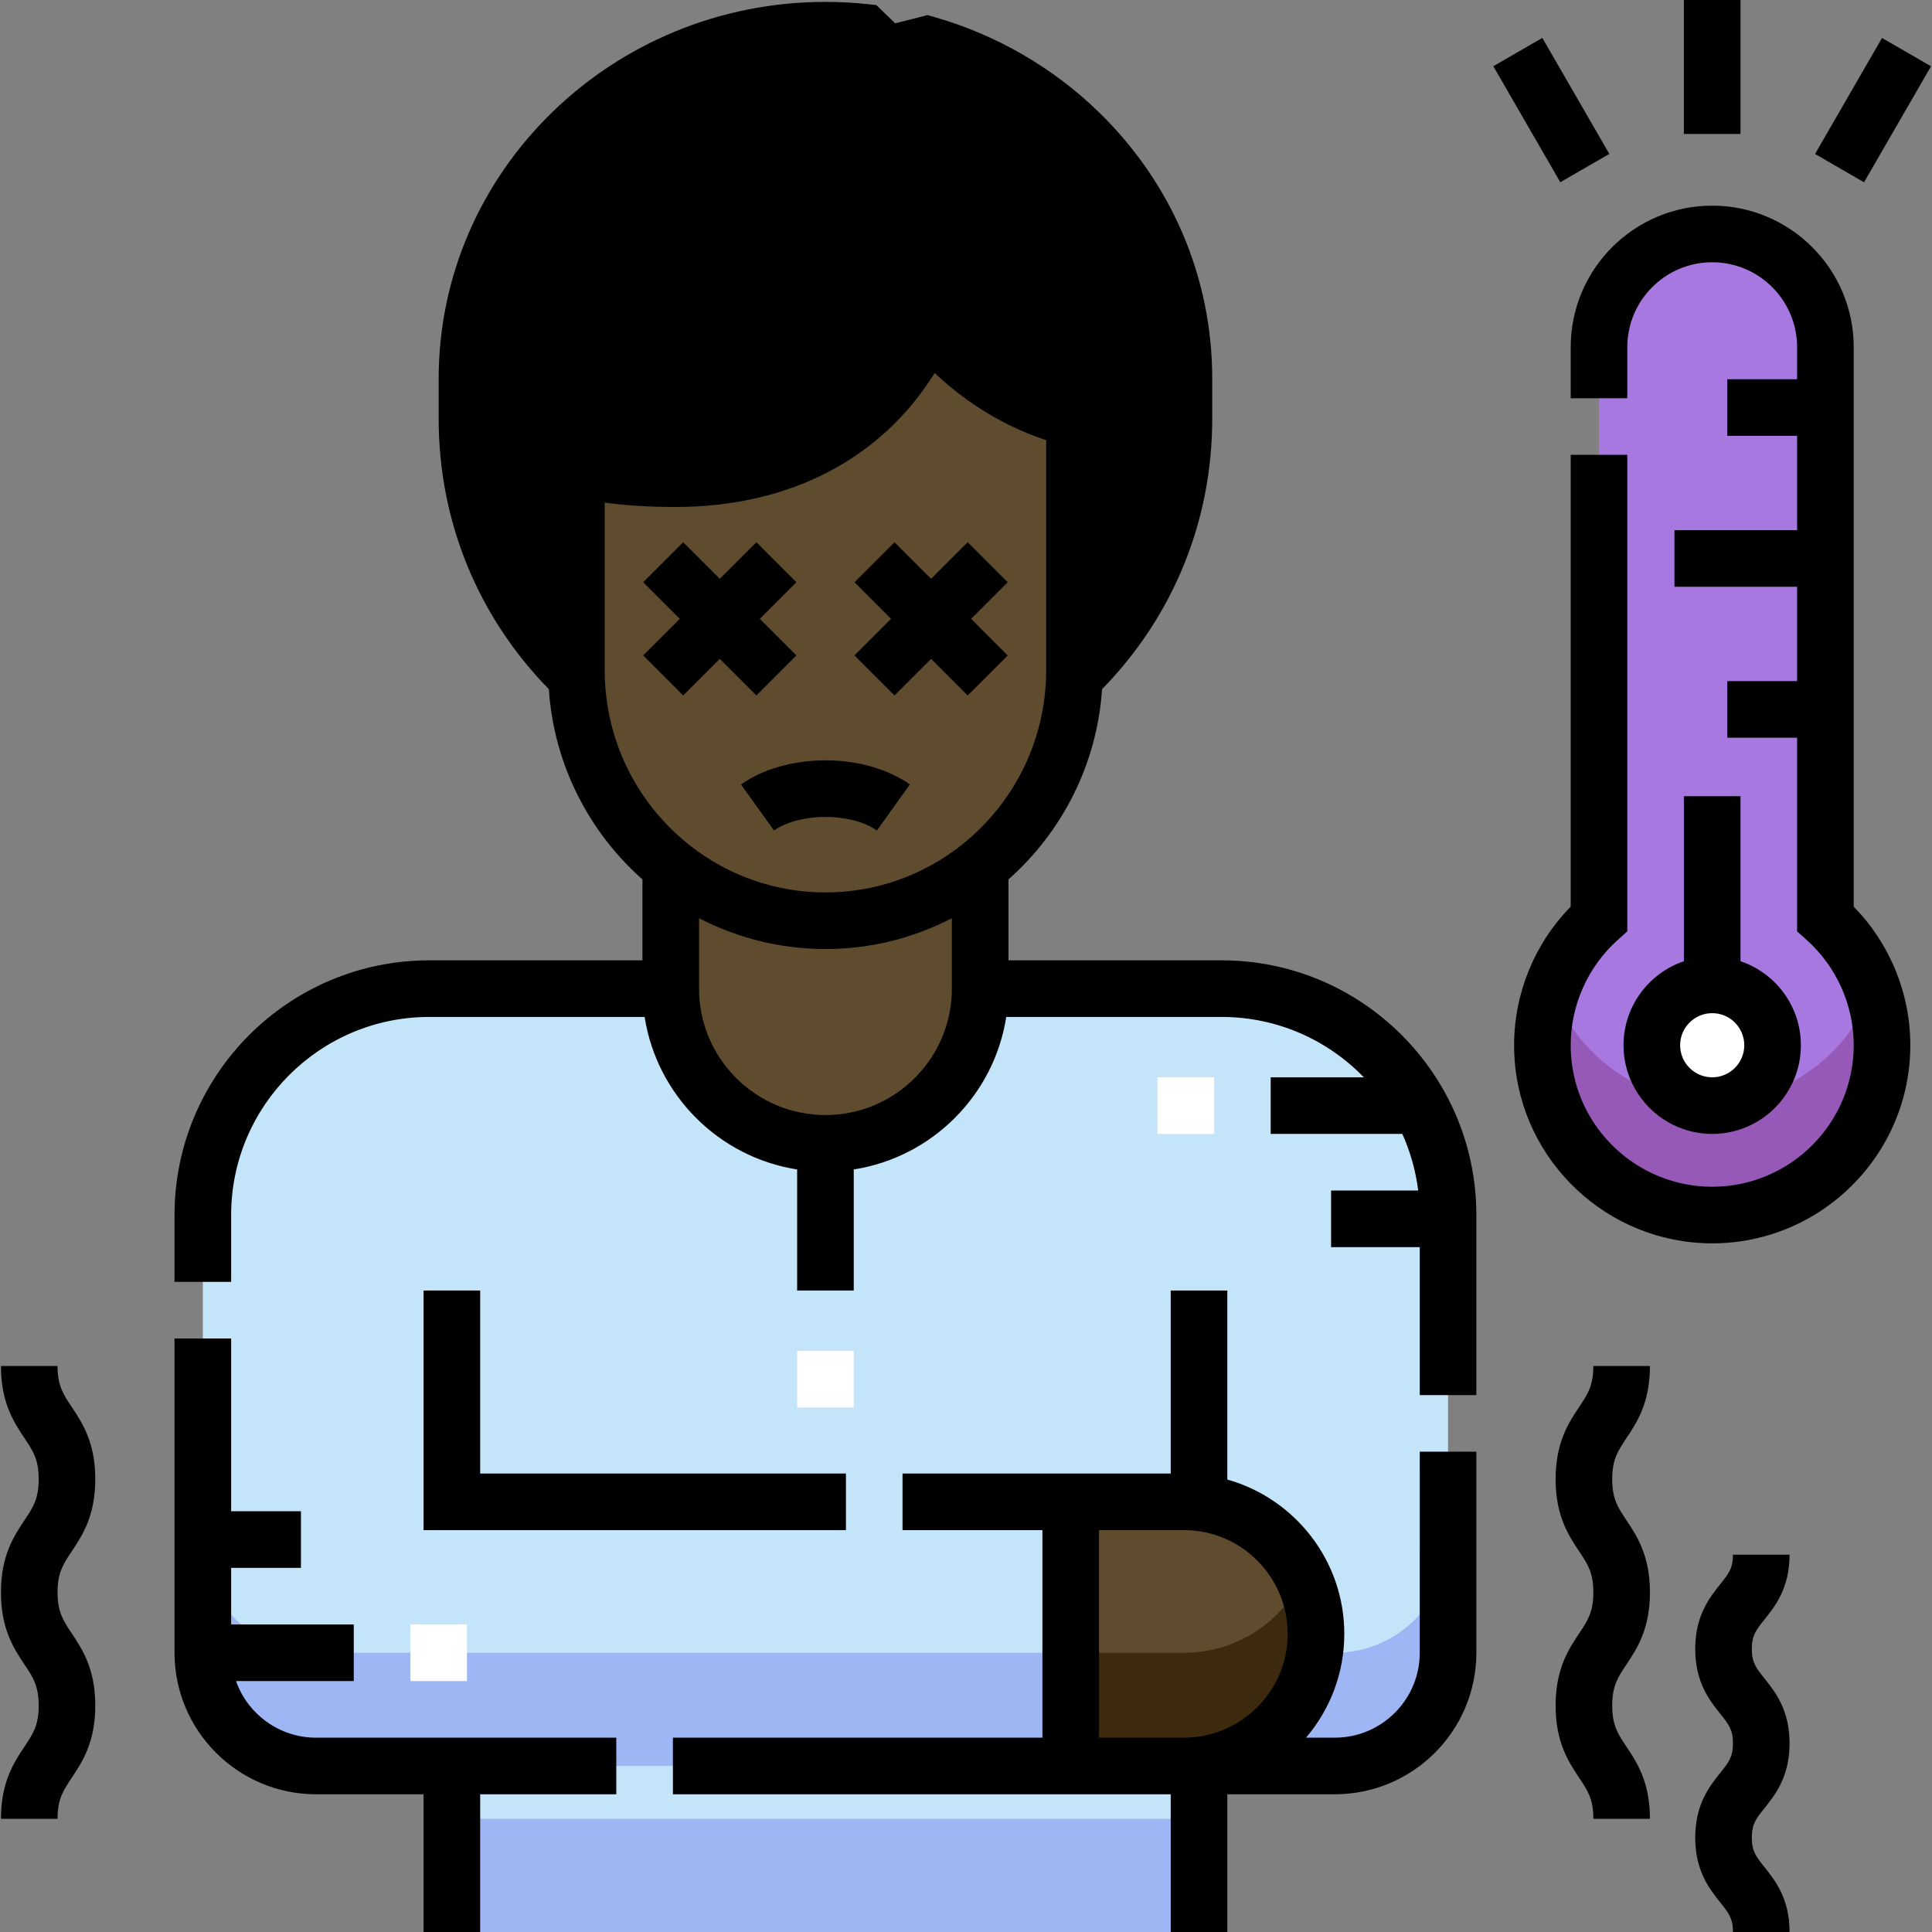 <?xml version="1.0"?>
<svg xmlns="http://www.w3.org/2000/svg" xmlns:xlink="http://www.w3.org/1999/xlink" xmlnsSvgjs="http://svgjs.com/svgjs" version="1.1" width="512" height="512" x="0" y="0" viewBox="0 0 512 512" style="enable-background:new 0 0 512 512" xml:space="preserve" class=""><rect x="0" y="0" width="512" height="512" fill="#808080" stroke="none"/><g><g xmlns="http://www.w3.org/2000/svg"><g id="Filled_9_"><path d="m323.752 262h-210c-33.137 0-60 26.863-60 60v116c0 16.569 13.431 30 30 30h36v44h198v-44h36c16.569 0 30-13.431 30-30v-116c0-33.137-26.862-60-60-60z" fill="#c4e5f9" data-original="#c4e5f9" style="" class=""/><path d="m353.752 438h-270c-16.569 0-30-13.431-30-30v30c0 16.569 13.431 30 30 30h270c16.569 0 30-13.431 30-30v-30c0 16.569-13.431 30-30 30z" fill="#9eb6f4" data-original="#9eb6f4" style="" class=""/><path d="m119.752 482h198v30h-198z" fill="#9eb6f4" data-original="#9eb6f4" style="" class=""/><path d="m259.752 225h-82v37c0 22.644 18.356 41 41 41s41-18.356 41-41z" fill="#5f4c2e" data-original="#ffe4c2" style="" class=""/><path d="m313.752 398h-30v70h30c19.33 0 35-15.67 35-35 0-19.33-15.669-35-35-35z" fill="#5f4c2e" data-original="#ffe4c2" style="" class=""/><path d="m313.752 438h-30v30h30c19.33 0 35-15.67 35-35 0-5.369-1.212-10.453-3.373-15-5.617 11.824-17.665 20-31.627 20z" fill="#3c290e" data-original="#f2d1a5" style="" class=""/><path d="m285.928 35.045c-11.052-10.743-24.823-18.855-40.223-23.278l-10.685 2.715-6.148-5.958c-3.323-.346-6.703-.524-10.12-.524-52.469 0-95 41.34-95 92.341v13.318c0 51 42.531 92.341 95 92.341 3.416 0 6.796-.178 10.121-.524 2.932-.293 5.828-.728 8.669-1.279 18.699-3.649 35.415-12.635 48.386-25.243 17.191-16.71 27.824-39.795 27.824-65.296v-13.318c0-25.499-10.632-48.585-27.824-65.295z" fill="#000000" data-original="#616161" style="" class=""/><path d="m284.752 111.03v66.556c0 36.68-29.549 66.414-66 66.414-36.451 0-66-29.735-66-66.414v-53.514c8.176 2.125 17.044 2.781 26.301 2.781 29.494 0 54.962-13.557 66.916-40.853 10.082 12.312 23.537 21.244 38.783 25.03z" fill="#5f4c2e" data-original="#ffe4c2" style="" class=""/><path d="m483.752 243.468v-151.468c0-16.569-13.431-30-30-30-16.569 0-30 13.431-30 30v151.468c-9.886 8.851-15.841 22.003-14.903 36.519 1.514 23.443 21.304 41.958 44.796 42.013 24.902.058 45.108-20.111 45.108-45-.001-13.325-5.797-25.293-15.001-33.532z" fill="#a878e1" data-original="#f88fa4" style="" class=""/><path d="m453.645 292c-19.306-.045-36.102-12.563-42.318-30.032-1.979 5.581-2.888 11.669-2.478 18.019 1.514 23.443 21.304 41.958 44.796 42.013 24.902.058 45.107-20.111 45.107-45 0-5.259-.915-10.301-2.574-14.991-6.192 17.503-22.898 30.037-42.533 29.991z" fill="#9659b7" data-original="#f05475" style="" class=""/><circle cx="453.752" cy="277" fill="#ffffff" r="16" data-original="#ffffff" style="" class=""/></g><g fill="#fff"><path d="m306.752 285.5h15v15h-15z" fill="#ffffff" data-original="#ffffff" style="" class=""/><path d="m108.752 430.5h15v15h-15z" fill="#ffffff" data-original="#ffffff" style="" class=""/><path d="m211.252 358h15v15h-15z" fill="#ffffff" data-original="#ffffff" style="" class=""/></g><g id="Outline_9_"><path d="m25.252 391.997c0-9.771-3.471-14.976-6.26-19.159-2.252-3.378-3.74-5.61-3.74-10.838h-15c0 9.771 3.471 14.976 6.26 19.159 2.252 3.378 3.74 5.61 3.74 10.838 0 5.229-1.488 7.46-3.74 10.838-2.789 4.183-6.26 9.389-6.26 19.16s3.471 14.978 6.26 19.162c2.252 3.379 3.74 5.611 3.74 10.841s-1.488 7.462-3.74 10.841c-2.789 4.184-6.26 9.39-6.26 19.161h15c0-5.23 1.488-7.462 3.74-10.841 2.789-4.184 6.26-9.39 6.26-19.162 0-9.771-3.471-14.978-6.26-19.161-2.252-3.379-3.74-5.611-3.74-10.841 0-5.229 1.488-7.46 3.74-10.838 2.79-4.183 6.26-9.389 6.26-19.16z" fill="#000000" data-original="#000000" style="" class=""/><path d="m437.252 362h-15c0 5.228-1.488 7.46-3.74 10.838-2.789 4.183-6.26 9.389-6.26 19.159s3.471 14.977 6.26 19.16c2.252 3.378 3.74 5.61 3.74 10.838 0 5.23-1.488 7.462-3.74 10.841-2.789 4.184-6.26 9.39-6.26 19.161s3.471 14.978 6.26 19.162c2.252 3.379 3.74 5.611 3.74 10.841h15c0-9.771-3.471-14.978-6.26-19.161-2.252-3.379-3.74-5.611-3.74-10.841s1.488-7.462 3.74-10.841c2.789-4.184 6.26-9.39 6.26-19.162 0-9.771-3.471-14.977-6.26-19.16-2.252-3.378-3.74-5.61-3.74-10.838s1.488-7.46 3.74-10.838c2.79-4.183 6.26-9.388 6.26-19.159z" fill="#000000" data-original="#000000" style="" class=""/><path d="m474.252 412h-15c0 3.618-1.122 5.02-3.356 7.813-2.804 3.504-6.644 8.304-6.644 17.185 0 8.88 3.84 13.68 6.644 17.185 2.234 2.793 3.356 4.195 3.356 7.814 0 3.62-1.122 5.022-3.356 7.816-2.804 3.505-6.644 8.305-6.644 17.186s3.84 13.681 6.644 17.186c2.234 2.794 3.356 4.196 3.356 7.816h15c0-8.881-3.84-13.681-6.644-17.186-2.234-2.794-3.356-4.196-3.356-7.816s1.122-5.022 3.356-7.816c2.804-3.505 6.644-8.305 6.644-17.186s-3.84-13.68-6.644-17.185c-2.234-2.793-3.356-4.195-3.356-7.813s1.122-5.021 3.356-7.813c2.805-3.506 6.644-8.306 6.644-17.186z" fill="#000000" data-original="#000000" style="" class=""/><path d="m376.252 438c0 12.407-10.094 22.5-22.5 22.5h-7.634c6.312-7.418 10.134-17.019 10.134-27.5 0-19.449-13.137-35.877-31-40.906v-50.094h-15v48.5h-71.072v15h37.072v55h-97.928v15h131.928v36.5h15v-36.5h28.5c20.678 0 37.5-16.822 37.5-37.5v-53.286h-15zm-62.5 22.5h-22.5v-55h22.5c15.163 0 27.5 12.336 27.5 27.5s-12.336 27.5-27.5 27.5z" fill="#000000" data-original="#000000" style="" class=""/><path d="m323.752 254.5h-56.5v-21.445c14.136-12.514 23.46-30.384 24.81-50.429 18.846-19.256 29.19-44.57 29.19-71.626v-10.659c0-26.709-10.688-51.809-30.097-70.674-12.084-11.746-27.084-20.428-43.38-25.108l-1.95-.56-8.593 2.183-5.003-4.848-2.58-.269c-3.595-.375-7.262-.565-10.897-.565-56.519 0-102.5 44.789-102.5 99.841v10.659c0 27.056 10.344 52.37 29.19 71.626 1.35 20.045 10.674 37.915 24.81 50.429v21.445h-56.5c-37.22 0-67.5 30.28-67.5 67.5v17.714h15v-17.714c0-28.949 23.552-52.5 52.5-52.5h57.082c3.235 20.749 19.669 37.183 40.418 40.418v32.082h15v-32.082c20.749-3.235 37.183-19.669 40.418-40.418h57.082c14.774 0 28.134 6.144 37.683 16h-24.683v15h34.877c2.109 4.679 3.551 9.718 4.206 15h-23.083v15h23.5v39.214h15v-47.714c0-37.22-30.28-67.5-67.5-67.5zm-178.5-140.126v44.12c-9.103-14.008-14-30.335-14-47.494v-10.659c0-46.781 39.252-84.841 87.5-84.841 2.267 0 4.547.086 6.807.256l7.25 7.025 12.733-3.235c13.191 4.114 25.312 11.305 35.158 20.876 16.478 16.017 25.552 37.295 25.552 59.918v10.66c0 17.159-4.897 33.485-14 47.494v-53.329l-5.692-1.414c-13.437-3.336-25.466-11.118-34.788-22.502l-7.76-9.477-4.913 11.219c-10.12 23.108-32.006 36.362-60.046 36.362-9.99 0-17.748-.807-24.414-2.54zm107 147.626c0 18.472-15.028 33.5-33.5 33.5s-33.5-15.028-33.5-33.5v-18.657c10.054 5.201 21.437 8.157 33.5 8.157s23.446-2.956 33.5-8.157zm-33.5-25.5c-32.257 0-58.5-26.429-58.5-58.915v-44.397c5.563.788 11.723 1.165 18.801 1.165 30.159 0 54.605-12.799 68.639-35.509 8.612 8.146 18.631 14.19 29.561 17.816v60.925c-.001 32.486-26.244 58.915-58.501 58.915z" fill="#000000" data-original="#000000" style="" class=""/><path d="m62.542 445.5h31.21v-15h-32.5v-15h18.5v-15h-18.5v-45.786h-15v83.286c0 20.678 16.822 37.5 37.5 37.5h28.5v36.5h15v-36.5h36.072v-15h-79.572c-9.777 0-18.113-6.271-21.21-15z" fill="#000000" data-original="#000000" style="" class=""/><path d="m112.252 342v63.5h111.928v-15h-96.928v-48.5z" fill="#000000" data-original="#000000" style="" class=""/><path d="m196.379 207.907 8.746 12.187c3.135-2.25 8.229-3.593 13.627-3.593s10.492 1.343 13.627 3.593l8.746-12.187c-5.674-4.072-13.828-6.407-22.373-6.407s-16.699 2.335-22.373 6.407z" fill="#000000" data-original="#000000" style="" class=""/><path d="m491.252 92c0-20.678-16.822-37.5-37.5-37.5s-37.5 16.822-37.5 37.5v13.535h15v-13.535c0-12.407 10.094-22.5 22.5-22.5s22.5 10.093 22.5 22.5v8.5h-18.5v15h18.5v25h-32.5v15h32.5v25h-18.5v15h18.5v51.319l2.497 2.236c7.946 7.113 12.503 17.298 12.503 27.945 0 20.678-16.822 37.5-37.5 37.5h-.09c-19.667-.046-36.064-15.419-37.329-34.995-.054-.838-.081-1.68-.081-2.504 0-10.646 4.557-20.832 12.503-27.945l2.497-2.236v-126.285h-15v119.733c-9.571 9.779-15 22.98-15 36.732 0 1.144.038 2.311.112 3.469 1.772 27.429 24.729 48.965 52.28 49.03h.107c28.948 0 52.5-23.551 52.5-52.5 0-13.752-5.428-26.953-15-36.732v-148.267z" fill="#000000" data-original="#000000" style="" class=""/><path d="m446.252 211v43.734c-9.29 3.138-16 11.93-16 22.266 0 12.958 10.542 23.5 23.5 23.5s23.5-10.542 23.5-23.5c0-10.336-6.71-19.128-16-22.266v-43.734zm16 66c0 4.687-3.813 8.5-8.5 8.5s-8.5-3.813-8.5-8.5 3.813-8.5 8.5-8.5 8.5 3.813 8.5 8.5z" fill="#000000" data-original="#000000" style="" class=""/><path d="m211.056 173.697-9.697-9.697 9.697-9.697-10.607-10.606-9.697 9.696-9.696-9.696-10.607 10.606 9.697 9.697-9.697 9.697 10.607 10.606 9.696-9.696 9.697 9.696z" fill="#000000" data-original="#000000" style="" class=""/><path d="m256.449 143.697-9.697 9.696-9.696-9.696-10.607 10.606 9.697 9.697-9.697 9.697 10.607 10.606 9.696-9.696 9.697 9.696 10.607-10.606-9.697-9.697 9.697-9.697z" fill="#000000" data-original="#000000" style="" class=""/><path d="m446.252 0h15v35.5h-15z" fill="#000000" data-original="#000000" style="" class=""/><path d="m478.627 21.671h35.5v15h-35.5z" transform="matrix(.5 -.866 .866 .5 222.924 444.46)" fill="#000000" data-original="#000000" style="" class=""/><path d="m403.628 11.421h15v35.5h-15z" transform="matrix(.866 -.5 .5 .866 40.494 209.471)" fill="#000000" data-original="#000000" style="" class=""/></g></g></g></svg>
